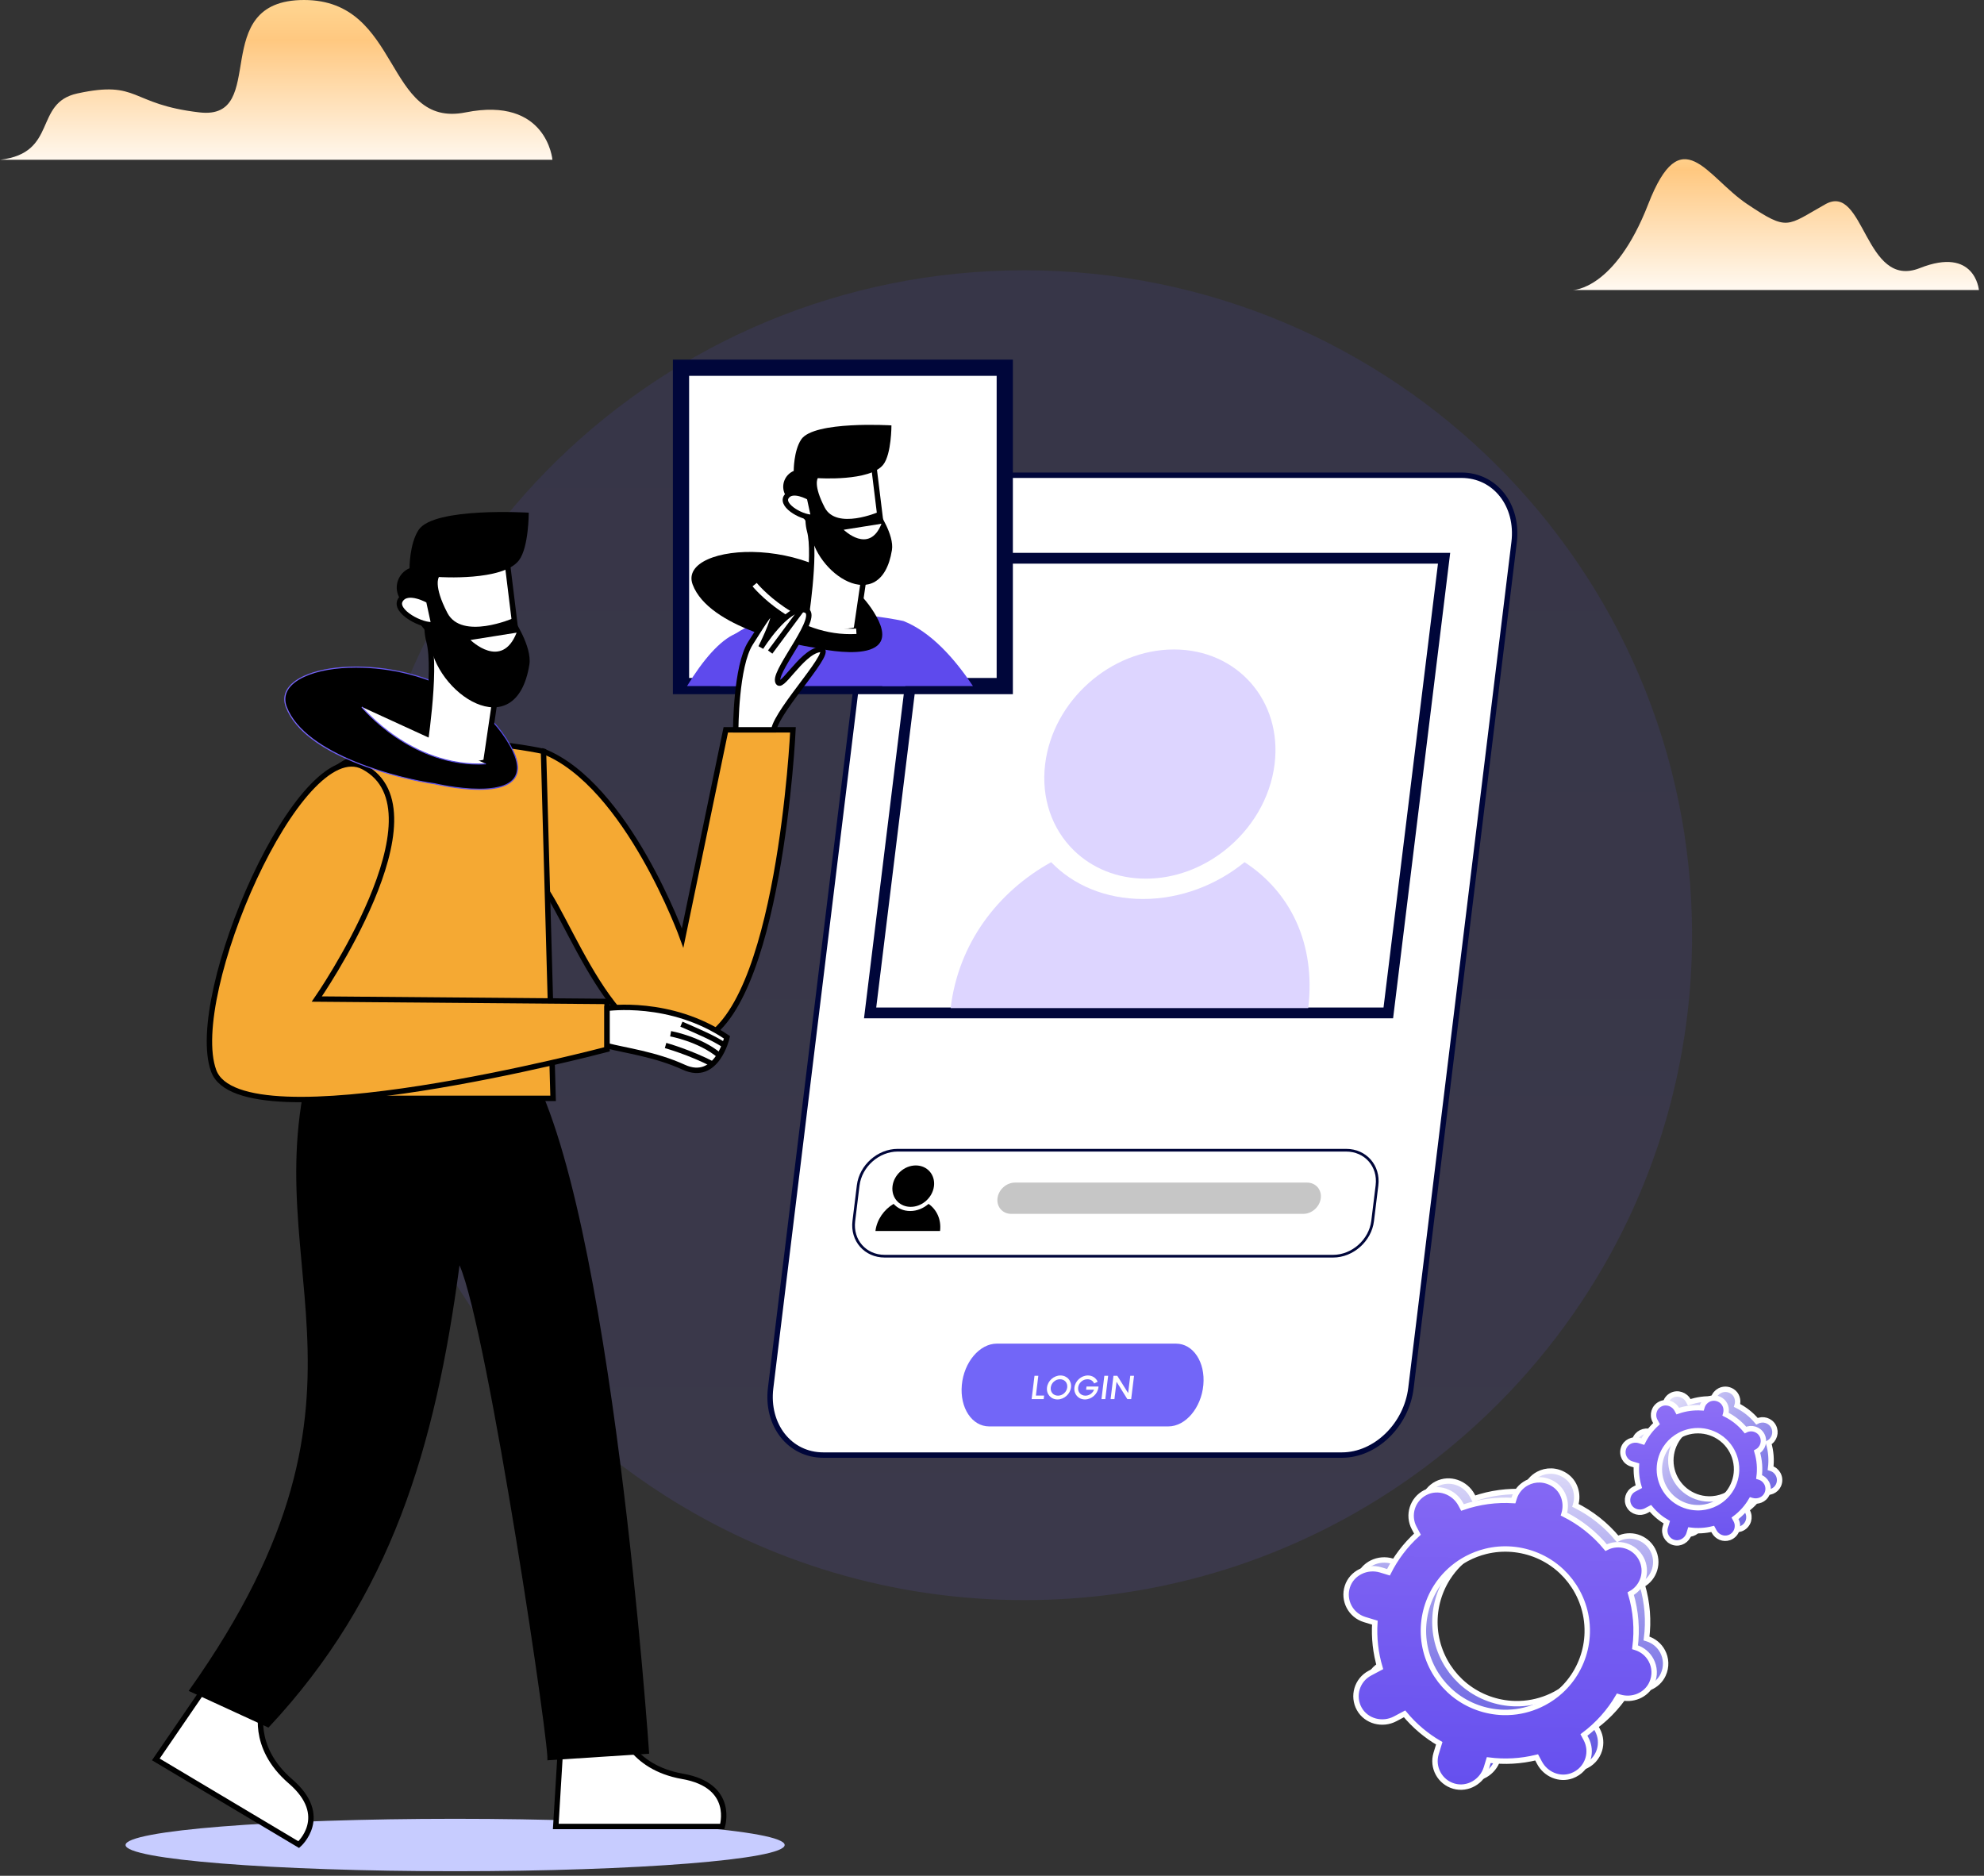 <svg width="367" height="347" viewBox="0 0 367 347" fill="none" xmlns="http://www.w3.org/2000/svg">
<rect x="0" y="0" width="367" height="347" fill="#333333" stroke="none"/>
<path d="M313 173C313 194.484 307.468 214.684 297.749 232.258C294.395 238.322 290.543 244.076 286.241 249.461C281.651 255.217 276.551 260.555 271.01 265.406C266.619 269.255 261.95 272.795 257.039 275.992C251.571 279.559 245.8 282.701 239.775 285.379C234.199 287.859 228.405 289.939 222.427 291.577C211.943 294.461 200.902 296 189.5 296C164.993 296 142.15 288.89 122.941 276.628C115.686 271.993 108.947 266.626 102.834 260.628C99.499 257.356 96.349 253.896 93.403 250.265C83.795 238.43 76.35 224.782 71.664 209.918C71.32 208.84 70.996 207.757 70.684 206.668C67.633 195.968 66 184.673 66 173C66 171.949 66.015 170.898 66.041 169.853C67.718 103.377 122.349 50 189.5 50C257.706 50 313 105.07 313 173Z" fill="url(#paint0_linear_123_2)" fill-opacity="0.12"/>
<path d="M277.08 325.398L277.515 323.976C280.432 324.351 283.435 324.199 286.373 323.474L286.906 324.472C288.051 326.616 290.604 327.712 292.89 326.873C294.41 326.314 295.448 325.121 295.871 323.74C296.232 322.559 296.142 321.24 295.513 320.065L295.121 319.329C297.737 317.371 299.866 314.95 301.452 312.243L301.721 312.325C304.05 313.033 306.631 312.008 307.653 309.803C308.334 308.336 308.223 306.759 307.542 305.483C306.961 304.393 305.963 303.525 304.684 303.137L304.574 303.103C304.996 299.835 304.752 296.458 303.775 293.184C306.091 291.916 306.961 289.021 305.715 286.688C305.087 285.511 304.041 284.701 302.857 284.34C301.691 283.986 300.393 284.068 299.228 284.668C297.05 282.033 294.378 279.946 291.424 278.471L291.441 278.416C292.062 276.382 291.345 274.116 289.558 272.956C287.911 271.885 286.033 271.912 284.557 272.695C283.465 273.276 282.595 274.271 282.205 275.547L282.08 275.957C278.944 275.76 275.741 276.171 272.653 277.244L272.342 276.662C271.087 274.31 268.163 273.267 265.786 274.483C263.378 275.715 262.455 278.671 263.722 281.046L264.324 282.174C262.082 284.202 260.279 286.603 258.964 289.227L257.539 288.793C254.984 288.016 252.177 289.341 251.359 291.877C250.53 294.448 251.972 297.188 254.551 297.973L256.444 298.549C256.268 301.322 256.572 304.147 257.393 306.898L255.516 307.896C253.135 309.161 252.248 312.128 253.558 314.491C254.85 316.823 257.86 317.585 260.217 316.332L261.94 315.417C263.77 317.632 265.951 319.46 268.354 320.861L267.777 322.749C266.99 325.323 268.464 328.046 271.065 328.794C273.632 329.532 276.301 327.947 277.08 325.398ZM295.731 300.413C295.728 300.526 295.72 300.639 295.715 300.752C295.711 300.847 295.709 300.942 295.702 301.037C295.694 301.147 295.683 301.258 295.673 301.368C295.664 301.461 295.658 301.555 295.648 301.648C295.636 301.759 295.62 301.87 295.605 301.98C295.593 302.072 295.583 302.164 295.57 302.256C295.552 302.367 295.532 302.478 295.513 302.589C295.498 302.679 295.484 302.77 295.467 302.859C295.445 302.974 295.419 303.088 295.395 303.202C295.377 303.287 295.361 303.372 295.34 303.457C295.311 303.581 295.278 303.703 295.246 303.826C295.227 303.901 295.21 303.976 295.189 304.05C295.148 304.196 295.104 304.341 295.059 304.487C295.043 304.536 295.031 304.587 295.014 304.635C294.952 304.829 294.886 305.022 294.816 305.214C294.799 305.261 294.78 305.308 294.762 305.355C294.708 305.499 294.654 305.643 294.596 305.785C294.572 305.842 294.545 305.899 294.521 305.956C294.466 306.086 294.41 306.217 294.352 306.345C294.318 306.419 294.281 306.491 294.246 306.564C294.193 306.675 294.141 306.787 294.085 306.897C294.045 306.974 294.003 307.05 293.962 307.126C293.906 307.229 293.853 307.335 293.795 307.438C293.749 307.519 293.701 307.598 293.654 307.678C293.598 307.775 293.542 307.872 293.483 307.967C293.433 308.049 293.379 308.129 293.327 308.21C293.268 308.302 293.21 308.394 293.149 308.485C293.095 308.565 293.038 308.643 292.983 308.722C292.92 308.811 292.858 308.902 292.793 308.991C292.735 309.071 292.673 309.148 292.613 309.227C292.545 309.314 292.48 309.404 292.41 309.49C291.919 310.102 291.378 310.679 290.787 311.214C290.656 311.334 290.516 311.447 290.38 311.562C290.278 311.648 290.18 311.738 290.076 311.821C289.934 311.935 289.784 312.041 289.638 312.151C289.534 312.229 289.434 312.309 289.328 312.383C289.161 312.501 288.986 312.611 288.813 312.723C288.721 312.782 288.632 312.846 288.538 312.904C288.267 313.07 287.99 313.229 287.705 313.38C287.473 313.503 287.239 313.62 287.004 313.73C286.937 313.761 286.868 313.788 286.8 313.819C286.632 313.895 286.463 313.971 286.294 314.04C286.201 314.078 286.107 314.11 286.014 314.146C285.868 314.202 285.722 314.26 285.575 314.312C285.471 314.348 285.367 314.379 285.262 314.413C285.124 314.457 284.988 314.505 284.851 314.545C284.746 314.575 284.639 314.601 284.533 314.63C284.396 314.667 284.259 314.706 284.12 314.74C284.01 314.766 283.899 314.787 283.787 314.811C283.653 314.84 283.52 314.871 283.386 314.897C283.273 314.918 283.16 314.934 283.047 314.952C282.915 314.974 282.782 314.998 282.649 315.017C282.535 315.032 282.421 315.042 282.306 315.056C282.172 315.071 282.036 315.09 281.901 315.101C281.337 315.15 280.771 315.167 280.209 315.152C280.096 315.15 279.982 315.142 279.869 315.137C279.774 315.133 279.679 315.13 279.584 315.123C279.473 315.116 279.362 315.105 279.252 315.094C279.158 315.086 279.065 315.08 278.971 315.07C278.86 315.058 278.749 315.042 278.638 315.027C278.546 315.015 278.454 315.005 278.362 314.991C278.245 314.974 278.128 314.952 278.012 314.932C277.928 314.917 277.842 314.905 277.757 314.888C277.637 314.865 277.518 314.838 277.397 314.813C277.317 314.796 277.237 314.78 277.157 314.762C277.033 314.733 276.91 314.7 276.787 314.668C276.712 314.648 276.637 314.631 276.563 314.611C276.416 314.571 276.271 314.526 276.125 314.481C276.075 314.466 276.025 314.453 275.976 314.437C275.782 314.375 275.588 314.309 275.396 314.239C275.338 314.218 275.28 314.193 275.221 314.171C275.089 314.121 274.955 314.072 274.824 314.018C274.752 313.989 274.683 313.956 274.611 313.926C274.494 313.876 274.376 313.827 274.26 313.775C274.191 313.743 274.125 313.709 274.057 313.676C273.94 313.621 273.823 313.566 273.708 313.507C273.64 313.473 273.574 313.436 273.506 313.4C273.392 313.34 273.278 313.281 273.165 313.218C273.092 313.177 273.02 313.133 272.949 313.091C272.844 313.031 272.739 312.971 272.635 312.908C272.559 312.861 272.484 312.811 272.409 312.763C272.311 312.701 272.212 312.64 272.115 312.575C272.04 312.525 271.968 312.471 271.894 312.419C271.799 312.353 271.703 312.288 271.61 312.22C271.534 312.165 271.46 312.106 271.384 312.049C271.292 311.979 271.199 311.91 271.108 311.838C270.789 311.584 270.48 311.315 270.179 311.032C270.008 310.871 269.848 310.696 269.684 310.526C269.567 310.405 269.444 310.29 269.331 310.165C269.166 309.983 269.013 309.787 268.857 309.596C268.756 309.472 268.649 309.357 268.552 309.23C268.388 309.016 268.237 308.789 268.084 308.565C268.005 308.449 267.919 308.34 267.842 308.222C267.618 307.874 267.407 307.514 267.208 307.143C267.109 306.957 267.013 306.77 266.923 306.582C266.895 306.524 266.87 306.465 266.844 306.407C266.782 306.276 266.721 306.146 266.664 306.014C266.634 305.945 266.607 305.876 266.578 305.807C266.528 305.685 266.477 305.564 266.429 305.443C266.399 305.363 266.371 305.282 266.342 305.202C266.301 305.089 266.259 304.978 266.22 304.866C266.19 304.779 266.165 304.691 266.138 304.604C266.103 304.498 266.068 304.392 266.036 304.285C266.01 304.195 265.987 304.104 265.962 304.013C265.934 303.909 265.903 303.805 265.877 303.701C265.854 303.61 265.835 303.518 265.813 303.426C265.79 303.322 265.764 303.217 265.742 303.114C265.722 303.018 265.706 302.923 265.688 302.828C265.668 302.723 265.647 302.619 265.629 302.515C265.562 302.109 265.511 301.703 265.477 301.296C265.468 301.179 265.462 301.061 265.455 300.944C265.45 300.852 265.442 300.76 265.438 300.668C265.434 300.555 265.433 300.442 265.431 300.328C265.43 300.235 265.426 300.143 265.426 300.05C265.426 299.935 265.431 299.82 265.433 299.705C265.435 299.615 265.435 299.525 265.439 299.435C265.444 299.32 265.453 299.205 265.46 299.091C265.466 299.001 265.47 298.911 265.477 298.822C265.486 298.707 265.5 298.592 265.512 298.477C265.521 298.389 265.528 298.299 265.539 298.212C265.553 298.098 265.571 297.983 265.587 297.869C265.6 297.781 265.611 297.692 265.626 297.604C265.645 297.485 265.669 297.367 265.691 297.249C265.707 297.167 265.72 297.084 265.738 297.002C265.764 296.872 265.796 296.744 265.825 296.614C265.842 296.545 265.855 296.475 265.873 296.406C265.923 296.209 265.976 296.012 266.033 295.816C266.053 295.745 266.078 295.674 266.099 295.604C266.138 295.48 266.174 295.356 266.215 295.233C266.241 295.157 266.27 295.082 266.296 295.006C266.337 294.89 266.377 294.773 266.422 294.657C266.454 294.572 266.49 294.488 266.524 294.403C266.566 294.298 266.607 294.194 266.65 294.09C266.686 294.005 266.725 293.924 266.763 293.84C266.809 293.737 266.854 293.634 266.903 293.531C266.941 293.451 266.983 293.372 267.022 293.292C267.073 293.189 267.123 293.085 267.177 292.983C267.222 292.898 267.27 292.815 267.316 292.732C267.369 292.636 267.42 292.54 267.475 292.446C267.523 292.363 267.574 292.282 267.624 292.201C267.682 292.105 267.739 292.007 267.8 291.912C268.102 291.439 268.432 290.981 268.787 290.54C268.873 290.433 268.964 290.33 269.054 290.226C269.127 290.14 269.199 290.052 269.274 289.967C269.365 289.865 269.461 289.766 269.556 289.667C269.633 289.586 269.706 289.503 269.784 289.424C269.883 289.325 269.986 289.23 270.086 289.133C270.166 289.057 270.243 288.979 270.324 288.904C270.426 288.811 270.533 288.722 270.638 288.631C270.723 288.557 270.807 288.481 270.895 288.408C271.005 288.317 271.119 288.231 271.232 288.144C271.319 288.076 271.404 288.005 271.493 287.939C271.619 287.844 271.75 287.755 271.881 287.665C271.961 287.608 272.038 287.551 272.12 287.496C272.275 287.392 272.436 287.294 272.596 287.194C272.656 287.157 272.713 287.117 272.774 287.082C272.996 286.948 273.224 286.82 273.456 286.696C273.74 286.546 274.028 286.404 274.317 286.273C274.413 286.23 274.511 286.193 274.608 286.152C274.802 286.068 274.996 285.983 275.192 285.909C275.303 285.867 275.415 285.833 275.527 285.793C275.71 285.729 275.893 285.661 276.077 285.604C276.202 285.565 276.327 285.535 276.452 285.499C276.628 285.45 276.803 285.396 276.979 285.353C277.754 285.162 278.536 285.036 279.318 284.971C279.43 284.962 279.541 284.957 279.654 284.95C279.752 284.944 279.85 284.937 279.948 284.932C280.059 284.928 280.169 284.927 280.28 284.925C280.376 284.924 280.471 284.92 280.567 284.92C280.678 284.92 280.789 284.924 280.9 284.926C280.995 284.928 281.089 284.928 281.184 284.932C281.301 284.937 281.417 284.946 281.533 284.954C281.622 284.96 281.71 284.963 281.798 284.97C281.918 284.98 282.039 284.994 282.158 285.006C282.242 285.015 282.326 285.022 282.41 285.032C282.533 285.047 282.656 285.067 282.78 285.085C282.859 285.097 282.938 285.106 283.018 285.119C283.146 285.14 283.274 285.165 283.402 285.189C283.475 285.203 283.548 285.215 283.622 285.23C283.752 285.256 283.881 285.288 284.01 285.318C284.08 285.334 284.15 285.348 284.219 285.365C284.417 285.415 284.615 285.468 284.811 285.525C284.854 285.537 284.897 285.552 284.939 285.565C285.092 285.61 285.245 285.656 285.396 285.707C285.472 285.732 285.547 285.761 285.623 285.787C285.74 285.828 285.857 285.868 285.973 285.913C286.058 285.945 286.143 285.981 286.228 286.015C286.333 286.056 286.438 286.097 286.542 286.141C286.625 286.176 286.708 286.215 286.792 286.253C286.895 286.299 286.999 286.344 287.102 286.392C287.184 286.432 287.264 286.473 287.345 286.514C287.448 286.565 287.55 286.614 287.651 286.667C287.737 286.712 287.821 286.762 287.906 286.809C288 286.86 288.096 286.911 288.189 286.964C288.275 287.014 288.359 287.067 288.445 287.119C288.538 287.175 288.632 287.23 288.724 287.288C289.525 287.796 290.281 288.382 290.982 289.042C291.149 289.2 291.306 289.371 291.467 289.537C291.587 289.662 291.714 289.78 291.831 289.908C291.993 290.089 292.144 290.282 292.3 290.472C292.402 290.597 292.51 290.715 292.608 290.844C292.776 291.063 292.932 291.296 293.089 291.528C293.164 291.637 293.245 291.74 293.317 291.852C293.541 292.2 293.753 292.56 293.952 292.932C294.051 293.117 294.146 293.304 294.236 293.492C294.266 293.554 294.293 293.617 294.322 293.679C294.381 293.806 294.44 293.931 294.496 294.059C294.528 294.133 294.556 294.208 294.587 294.282C294.636 294.399 294.685 294.514 294.73 294.632C294.763 294.717 294.792 294.802 294.822 294.887C294.862 294.994 294.903 295.101 294.938 295.209C294.969 295.298 294.996 295.388 295.024 295.478C295.057 295.582 295.092 295.686 295.123 295.791C295.148 295.878 295.17 295.964 295.194 296.052C295.224 296.16 295.255 296.267 295.282 296.375C295.305 296.465 295.324 296.556 295.344 296.647C295.369 296.752 295.395 296.857 295.417 296.962C295.436 297.054 295.452 297.146 295.469 297.238C295.489 297.346 295.512 297.453 295.529 297.561C295.691 298.514 295.755 299.467 295.731 300.413Z" fill="url(#paint1_linear_123_2)" stroke="white" stroke-miterlimit="10"/>
<path d="M314.563 282.113L314.768 281.443C316.143 281.62 317.558 281.547 318.944 281.206L319.194 281.677C319.734 282.688 320.938 283.204 322.015 282.809C322.731 282.545 323.221 281.983 323.42 281.332C323.59 280.775 323.547 280.154 323.251 279.599L323.066 279.253C324.3 278.329 325.303 277.188 326.051 275.912L326.179 275.95C327.276 276.285 328.493 275.801 328.975 274.762C329.296 274.07 329.244 273.326 328.923 272.724C328.648 272.21 328.179 271.801 327.576 271.618L327.524 271.602C327.722 270.061 327.607 268.469 327.147 266.926C328.238 266.327 328.648 264.962 328.061 263.863C327.765 263.308 327.272 262.926 326.713 262.756C326.163 262.589 325.552 262.628 325.003 262.911C323.976 261.669 322.717 260.685 321.324 259.99L321.332 259.964C321.625 259.005 321.286 257.937 320.445 257.39C319.668 256.886 318.782 256.898 318.087 257.268C317.572 257.542 317.162 258.011 316.979 258.612L316.92 258.805C315.442 258.713 313.931 258.907 312.475 259.412L312.329 259.137C311.737 258.028 310.358 257.537 309.238 258.109C308.103 258.69 307.667 260.084 308.265 261.203L308.549 261.735C307.491 262.691 306.642 263.823 306.022 265.06L305.35 264.856C304.145 264.489 302.822 265.115 302.436 266.31C302.045 267.522 302.725 268.814 303.941 269.184L304.834 269.455C304.751 270.762 304.894 272.094 305.28 273.392L304.396 273.862C303.274 274.459 302.856 275.857 303.473 276.971C304.082 278.071 305.501 278.43 306.613 277.839L307.425 277.408C308.288 278.452 309.315 279.314 310.449 279.974L310.177 280.864C309.806 282.078 310.501 283.362 311.727 283.714C312.938 284.062 314.196 283.316 314.563 282.113ZM323.355 270.335C323.353 270.451 323.341 270.565 323.332 270.68C323.326 270.759 323.325 270.838 323.316 270.917C323.303 271.033 323.283 271.148 323.265 271.263C323.253 271.338 323.245 271.414 323.231 271.489C323.206 271.619 323.173 271.748 323.141 271.876C323.126 271.934 323.116 271.993 323.1 272.051C323.048 272.236 322.99 272.419 322.924 272.599C322.917 272.619 322.908 272.638 322.9 272.657C322.84 272.818 322.776 272.977 322.705 273.133C322.676 273.195 322.642 273.255 322.611 273.317C322.556 273.428 322.503 273.54 322.442 273.649C322.4 273.723 322.353 273.794 322.307 273.867C322.251 273.959 322.198 274.053 322.138 274.143C322.087 274.218 322.03 274.289 321.976 274.362C321.914 274.448 321.855 274.534 321.789 274.617C321.558 274.905 321.303 275.178 321.024 275.429C320.963 275.485 320.898 275.538 320.835 275.59C320.786 275.632 320.739 275.675 320.689 275.715C320.623 275.768 320.554 275.817 320.486 275.868C320.436 275.905 320.387 275.944 320.336 275.981C320.262 276.033 320.184 276.082 320.108 276.131C320.059 276.163 320.013 276.196 319.964 276.226C319.837 276.304 319.705 276.379 319.571 276.451C319.353 276.567 319.13 276.67 318.906 276.762C318.834 276.791 318.761 276.811 318.689 276.838C318.535 276.895 318.382 276.953 318.225 276.999C318.133 277.027 318.04 277.043 317.947 277.067C317.81 277.101 317.674 277.14 317.535 277.165C317.434 277.185 317.332 277.193 317.229 277.208C317.098 277.227 316.967 277.25 316.835 277.261C316.569 277.284 316.302 277.292 316.038 277.285C315.922 277.282 315.808 277.271 315.692 277.262C315.613 277.256 315.533 277.255 315.454 277.246C315.338 277.233 315.222 277.213 315.106 277.194C315.031 277.182 314.955 277.175 314.881 277.161C314.75 277.136 314.62 277.103 314.491 277.071C314.434 277.056 314.376 277.046 314.318 277.031C314.132 276.98 313.949 276.921 313.768 276.856C313.745 276.847 313.722 276.836 313.699 276.828C313.542 276.769 313.386 276.707 313.234 276.637C313.165 276.606 313.1 276.569 313.034 276.536C312.928 276.483 312.821 276.433 312.718 276.375C312.649 276.337 312.584 276.292 312.517 276.251C312.418 276.192 312.318 276.135 312.223 276.071C312.155 276.025 312.09 275.973 312.023 275.926C311.931 275.859 311.837 275.795 311.748 275.724C311.598 275.604 311.451 275.477 311.31 275.344C311.232 275.27 311.158 275.19 311.083 275.112C311.025 275.053 310.966 274.997 310.91 274.936C310.836 274.854 310.768 274.766 310.697 274.68C310.646 274.618 310.593 274.559 310.544 274.495C310.463 274.389 310.387 274.276 310.311 274.165C310.277 274.117 310.242 274.071 310.209 274.02C310.103 273.856 310.004 273.687 309.91 273.512C309.816 273.336 309.731 273.159 309.653 272.98C309.626 272.918 309.605 272.855 309.581 272.792C309.534 272.674 309.484 272.557 309.444 272.438C309.42 272.366 309.402 272.294 309.381 272.222C309.347 272.111 309.311 272 309.283 271.888C309.263 271.811 309.251 271.732 309.234 271.654C309.211 271.546 309.185 271.438 309.167 271.329C309.135 271.138 309.112 270.946 309.095 270.755C309.086 270.642 309.085 270.531 309.082 270.419C309.079 270.335 309.071 270.252 309.071 270.167C309.071 270.053 309.08 269.94 309.085 269.826C309.089 269.747 309.089 269.667 309.095 269.588C309.106 269.463 309.124 269.34 309.141 269.216C309.15 269.149 309.154 269.082 309.165 269.014C309.194 268.836 309.232 268.659 309.274 268.483C309.277 268.472 309.279 268.461 309.281 268.449C309.327 268.263 309.381 268.078 309.442 267.896C309.458 267.849 309.478 267.805 309.494 267.758C309.543 267.623 309.591 267.488 309.647 267.356C309.675 267.291 309.709 267.228 309.738 267.164C309.79 267.053 309.839 266.943 309.895 266.834C309.933 266.764 309.976 266.697 310.016 266.627C310.073 266.527 310.126 266.426 310.189 266.329C310.331 266.106 310.486 265.89 310.654 265.682C310.738 265.578 310.833 265.48 310.924 265.38C310.991 265.306 311.054 265.228 311.124 265.156C311.222 265.059 311.328 264.968 311.431 264.876C311.504 264.81 311.572 264.741 311.647 264.678C311.767 264.58 311.896 264.489 312.023 264.398C312.092 264.349 312.155 264.295 312.225 264.249C312.426 264.114 312.636 263.988 312.855 263.872C312.989 263.8 313.124 263.734 313.26 263.673C313.315 263.647 313.372 263.627 313.427 263.603C313.509 263.568 313.59 263.532 313.672 263.501C313.729 263.478 313.787 263.461 313.845 263.441C313.926 263.412 314.008 263.382 314.09 263.357C314.153 263.337 314.217 263.322 314.28 263.304C314.358 263.282 314.436 263.258 314.515 263.239C314.88 263.148 315.248 263.09 315.617 263.059C315.732 263.05 315.847 263.049 315.962 263.045C316.043 263.042 316.125 263.034 316.206 263.034C316.324 263.034 316.44 263.043 316.557 263.049C316.634 263.052 316.711 263.052 316.787 263.058C316.903 263.068 317.02 263.085 317.136 263.101C317.211 263.111 317.287 263.116 317.361 263.128C317.51 263.153 317.657 263.185 317.803 263.218C317.844 263.227 317.886 263.233 317.927 263.244C318.114 263.29 318.299 263.343 318.481 263.404C318.544 263.426 318.605 263.452 318.667 263.475C318.786 263.518 318.905 263.56 319.021 263.61C319.092 263.639 319.16 263.676 319.23 263.708C319.335 263.757 319.442 263.804 319.544 263.857C319.616 263.895 319.685 263.939 319.755 263.979C319.854 264.035 319.953 264.089 320.05 264.15C320.428 264.389 320.783 264.666 321.114 264.977C321.189 265.048 321.259 265.125 321.332 265.199C321.392 265.261 321.455 265.321 321.514 265.385C321.589 265.468 321.658 265.557 321.73 265.644C321.78 265.705 321.833 265.763 321.881 265.826C321.964 265.935 322.041 266.05 322.119 266.164C322.15 266.21 322.184 266.253 322.215 266.301C322.321 266.465 322.421 266.635 322.515 266.81C322.608 266.985 322.694 267.162 322.771 267.342C322.799 267.405 322.821 267.471 322.846 267.536C322.892 267.651 322.941 267.767 322.98 267.884C323.005 267.957 323.023 268.031 323.045 268.105C323.078 268.215 323.114 268.324 323.141 268.433C323.161 268.511 323.174 268.589 323.19 268.667C323.213 268.775 323.24 268.883 323.257 268.992C323.337 269.44 323.367 269.889 323.355 270.335Z" fill="url(#paint2_linear_123_2)" stroke="white" stroke-miterlimit="10"/>
<path d="M274.955 327.019L275.39 325.597C278.307 325.972 281.309 325.82 284.248 325.095L284.782 326.093C285.926 328.237 288.48 329.333 290.765 328.494C292.286 327.935 293.324 326.742 293.747 325.361C294.108 324.179 294.017 322.861 293.389 321.685L292.996 320.95C295.613 318.992 297.742 316.571 299.327 313.864L299.597 313.946C301.925 314.654 304.507 313.629 305.529 311.424C306.209 309.957 306.098 308.38 305.418 307.104C304.836 306.014 303.838 305.146 302.56 304.758L302.45 304.724C302.872 301.456 302.627 298.079 301.651 294.805C303.966 293.537 304.836 290.642 303.59 288.309C302.962 287.132 301.917 286.322 300.732 285.961C299.566 285.607 298.269 285.689 297.104 286.289C294.926 283.654 292.254 281.567 289.299 280.092L289.316 280.037C289.938 278.003 289.221 275.737 287.434 274.577C285.786 273.506 283.908 273.533 282.433 274.316C281.34 274.897 280.47 275.892 280.08 277.168L279.955 277.578C276.819 277.381 273.616 277.792 270.528 278.865L270.218 278.283C268.962 275.932 266.039 274.888 263.662 276.104C261.253 277.336 260.33 280.292 261.598 282.667L262.2 283.795C259.958 285.823 258.155 288.224 256.839 290.848L255.414 290.414C252.86 289.637 250.052 290.962 249.234 293.498C248.405 296.069 249.848 298.809 252.427 299.594L254.319 300.17C254.144 302.943 254.447 305.768 255.268 308.519L253.392 309.517C251.012 310.782 250.124 313.749 251.434 316.112C252.726 318.444 255.736 319.206 258.093 317.953L259.816 317.038C261.646 319.253 263.827 321.081 266.231 322.482L265.653 324.37C264.867 326.944 266.341 329.667 268.942 330.415C271.507 331.153 274.176 329.568 274.955 327.019ZM293.606 302.035C293.604 302.148 293.596 302.261 293.591 302.374C293.587 302.469 293.584 302.564 293.577 302.658C293.57 302.769 293.559 302.88 293.548 302.989C293.54 303.083 293.534 303.177 293.524 303.27C293.512 303.381 293.495 303.491 293.481 303.602C293.469 303.694 293.459 303.786 293.445 303.878C293.428 303.989 293.408 304.1 293.389 304.211C293.373 304.302 293.36 304.392 293.343 304.482C293.321 304.597 293.295 304.711 293.27 304.825C293.252 304.91 293.236 304.995 293.216 305.08C293.187 305.203 293.153 305.326 293.122 305.449C293.102 305.523 293.085 305.598 293.065 305.672C293.024 305.819 292.979 305.964 292.934 306.11C292.919 306.159 292.906 306.208 292.89 306.258C292.828 306.452 292.762 306.645 292.692 306.836C292.675 306.884 292.655 306.931 292.637 306.978C292.584 307.121 292.529 307.265 292.471 307.407C292.447 307.465 292.421 307.521 292.397 307.578C292.341 307.709 292.286 307.84 292.227 307.968C292.193 308.042 292.156 308.114 292.121 308.187C292.069 308.298 292.017 308.41 291.96 308.519C291.921 308.597 291.878 308.673 291.837 308.748C291.782 308.852 291.728 308.958 291.67 309.061C291.625 309.141 291.576 309.221 291.53 309.301C291.473 309.398 291.418 309.495 291.359 309.59C291.309 309.672 291.255 309.752 291.203 309.832C291.144 309.924 291.086 310.017 291.025 310.108C290.971 310.188 290.914 310.265 290.858 310.345C290.795 310.434 290.734 310.525 290.669 310.614C290.61 310.694 290.549 310.771 290.488 310.849C290.421 310.937 290.355 311.026 290.285 311.113C289.795 311.725 289.253 312.302 288.663 312.837C288.532 312.957 288.392 313.069 288.255 313.185C288.154 313.271 288.056 313.36 287.952 313.444C287.809 313.558 287.66 313.664 287.512 313.774C287.408 313.851 287.309 313.931 287.203 314.006C287.036 314.124 286.861 314.234 286.688 314.346C286.596 314.405 286.507 314.469 286.412 314.527C286.142 314.693 285.865 314.852 285.58 315.002C285.348 315.126 285.114 315.242 284.879 315.352C284.811 315.384 284.743 315.411 284.675 315.442C284.507 315.517 284.338 315.594 284.168 315.663C284.075 315.7 283.982 315.733 283.889 315.768C283.743 315.824 283.597 315.882 283.45 315.934C283.346 315.971 283.241 316.001 283.136 316.035C282.999 316.08 282.863 316.127 282.725 316.167C282.62 316.198 282.514 316.224 282.408 316.252C282.271 316.29 282.133 316.329 281.995 316.362C281.884 316.389 281.773 316.41 281.662 316.434C281.528 316.463 281.395 316.494 281.261 316.52C281.148 316.541 281.035 316.556 280.921 316.575C280.789 316.597 280.657 316.621 280.524 316.64C280.41 316.655 280.295 316.665 280.181 316.679C280.046 316.694 279.911 316.713 279.776 316.724C279.211 316.772 278.646 316.789 278.084 316.775C277.97 316.772 277.857 316.765 277.744 316.76C277.649 316.755 277.553 316.753 277.46 316.746C277.349 316.738 277.238 316.727 277.128 316.717C277.034 316.709 276.94 316.703 276.846 316.692C276.735 316.68 276.625 316.664 276.514 316.65C276.422 316.638 276.329 316.628 276.237 316.614C276.121 316.597 276.004 316.575 275.888 316.555C275.803 316.54 275.718 316.527 275.633 316.511C275.512 316.488 275.393 316.461 275.273 316.435C275.193 316.418 275.112 316.403 275.032 316.384C274.909 316.355 274.786 316.323 274.663 316.291C274.588 316.271 274.513 316.254 274.439 316.234C274.292 316.193 274.146 316.149 274 316.104C273.951 316.088 273.9 316.075 273.852 316.059C273.657 315.997 273.464 315.932 273.272 315.862C273.213 315.841 273.155 315.816 273.096 315.794C272.964 315.744 272.831 315.694 272.7 315.641C272.628 315.612 272.558 315.579 272.486 315.549C272.37 315.499 272.252 315.45 272.136 315.397C272.067 315.366 272 315.332 271.932 315.299C271.815 315.243 271.698 315.189 271.583 315.13C271.516 315.096 271.449 315.059 271.382 315.023C271.268 314.962 271.153 314.904 271.041 314.841C270.967 314.8 270.896 314.756 270.823 314.714C270.718 314.654 270.613 314.594 270.509 314.53C270.434 314.483 270.358 314.433 270.283 314.386C270.185 314.323 270.086 314.262 269.99 314.198C269.915 314.147 269.842 314.094 269.768 314.042C269.674 313.975 269.578 313.911 269.484 313.843C269.408 313.787 269.334 313.729 269.259 313.672C269.167 313.602 269.074 313.533 268.983 313.461C268.664 313.206 268.354 312.937 268.054 312.655C267.883 312.494 267.722 312.319 267.558 312.149C267.442 312.028 267.319 311.913 267.205 311.788C267.041 311.606 266.888 311.41 266.731 311.219C266.631 311.095 266.524 310.979 266.427 310.853C266.263 310.639 266.112 310.412 265.958 310.187C265.879 310.072 265.794 309.963 265.717 309.844C265.493 309.496 265.281 309.136 265.083 308.765C264.984 308.58 264.888 308.393 264.798 308.205C264.77 308.147 264.745 308.088 264.718 308.03C264.657 307.899 264.596 307.769 264.538 307.637C264.509 307.568 264.482 307.498 264.453 307.429C264.403 307.308 264.352 307.187 264.304 307.065C264.273 306.985 264.246 306.904 264.217 306.824C264.176 306.712 264.133 306.601 264.095 306.488C264.065 306.402 264.039 306.314 264.012 306.227C263.978 306.121 263.942 306.014 263.911 305.908C263.884 305.818 263.861 305.727 263.837 305.636C263.808 305.532 263.778 305.428 263.751 305.323C263.728 305.232 263.709 305.14 263.688 305.049C263.664 304.945 263.639 304.84 263.616 304.736C263.597 304.641 263.581 304.546 263.563 304.45C263.543 304.346 263.522 304.242 263.504 304.137C263.436 303.731 263.385 303.326 263.352 302.92C263.343 302.802 263.337 302.685 263.33 302.567C263.325 302.475 263.317 302.384 263.313 302.292C263.309 302.179 263.308 302.065 263.306 301.951C263.304 301.859 263.301 301.767 263.301 301.674C263.301 301.558 263.305 301.443 263.308 301.328C263.309 301.238 263.309 301.149 263.314 301.059C263.318 300.944 263.327 300.829 263.335 300.714C263.341 300.625 263.344 300.535 263.351 300.445C263.361 300.33 263.374 300.215 263.386 300.101C263.396 300.012 263.402 299.924 263.413 299.835C263.427 299.721 263.446 299.607 263.462 299.493C263.475 299.405 263.486 299.316 263.5 299.228C263.52 299.108 263.544 298.991 263.566 298.873C263.582 298.79 263.595 298.708 263.612 298.626C263.639 298.496 263.67 298.367 263.7 298.238C263.716 298.168 263.73 298.098 263.748 298.029C263.797 297.832 263.85 297.636 263.907 297.44C263.928 297.368 263.952 297.298 263.974 297.227C264.012 297.104 264.049 296.979 264.09 296.857C264.115 296.78 264.144 296.705 264.171 296.63C264.212 296.513 264.252 296.397 264.296 296.281C264.329 296.196 264.364 296.112 264.399 296.026C264.44 295.922 264.481 295.817 264.525 295.713C264.561 295.629 264.6 295.547 264.637 295.464C264.683 295.361 264.729 295.257 264.777 295.154C264.816 295.074 264.857 294.995 264.897 294.915C264.948 294.812 264.998 294.708 265.052 294.606C265.096 294.522 265.145 294.439 265.191 294.355C265.244 294.26 265.295 294.164 265.35 294.069C265.397 293.987 265.448 293.906 265.499 293.824C265.557 293.728 265.614 293.63 265.674 293.536C265.976 293.063 266.306 292.604 266.661 292.163C266.747 292.057 266.839 291.954 266.928 291.849C267.002 291.763 267.073 291.676 267.148 291.591C267.24 291.489 267.336 291.39 267.431 291.29C267.507 291.209 267.581 291.127 267.659 291.048C267.757 290.948 267.86 290.854 267.961 290.757C268.04 290.681 268.118 290.603 268.199 290.528C268.3 290.434 268.408 290.346 268.513 290.255C268.598 290.181 268.682 290.104 268.77 290.032C268.88 289.941 268.994 289.855 269.106 289.767C269.193 289.699 269.279 289.629 269.367 289.562C269.494 289.468 269.625 289.378 269.755 289.288C269.836 289.232 269.912 289.174 269.994 289.12C270.15 289.016 270.311 288.917 270.471 288.818C270.531 288.781 270.588 288.741 270.648 288.705C270.871 288.572 271.099 288.443 271.331 288.32C271.615 288.168 271.902 288.028 272.191 287.896C272.288 287.853 272.386 287.816 272.483 287.774C272.677 287.691 272.87 287.606 273.066 287.532C273.177 287.489 273.29 287.455 273.402 287.416C273.585 287.351 273.767 287.283 273.952 287.226C274.076 287.187 274.202 287.157 274.327 287.122C274.503 287.072 274.677 287.019 274.854 286.975C275.628 286.785 276.411 286.659 277.193 286.594C277.304 286.585 277.416 286.58 277.529 286.573C277.627 286.567 277.725 286.559 277.823 286.555C277.934 286.551 278.044 286.55 278.155 286.548C278.25 286.547 278.346 286.542 278.441 286.542C278.553 286.542 278.664 286.547 278.775 286.549C278.869 286.551 278.964 286.551 279.059 286.555C279.176 286.56 279.292 286.569 279.408 286.576C279.496 286.582 279.585 286.586 279.673 286.592C279.793 286.603 279.913 286.616 280.033 286.629C280.116 286.638 280.201 286.644 280.284 286.655C280.408 286.67 280.531 286.689 280.654 286.707C280.734 286.719 280.813 286.729 280.892 286.741C281.021 286.763 281.148 286.787 281.276 286.812C281.35 286.826 281.423 286.838 281.496 286.853C281.627 286.879 281.756 286.911 281.885 286.941C281.955 286.957 282.025 286.97 282.094 286.988C282.292 287.037 282.49 287.09 282.686 287.147C282.729 287.16 282.771 287.175 282.814 287.187C282.967 287.233 283.119 287.279 283.27 287.329C283.347 287.355 283.422 287.384 283.498 287.41C283.615 287.451 283.732 287.491 283.848 287.535C283.933 287.568 284.017 287.603 284.103 287.637C284.208 287.679 284.312 287.72 284.417 287.763C284.5 287.799 284.583 287.838 284.666 287.876C284.77 287.922 284.874 287.967 284.977 288.015C285.059 288.054 285.139 288.096 285.22 288.137C285.322 288.188 285.425 288.236 285.525 288.289C285.611 288.334 285.696 288.384 285.781 288.43C285.875 288.482 285.97 288.533 286.063 288.586C286.15 288.636 286.234 288.689 286.32 288.741C286.413 288.797 286.507 288.852 286.599 288.91C287.4 289.418 288.156 290.004 288.857 290.664C289.024 290.821 289.181 290.993 289.342 291.159C289.462 291.284 289.588 291.402 289.705 291.53C289.868 291.711 290.019 291.904 290.174 292.094C290.277 292.219 290.385 292.337 290.483 292.465C290.651 292.685 290.807 292.918 290.964 293.15C291.039 293.259 291.12 293.361 291.192 293.474C291.416 293.822 291.628 294.182 291.826 294.554C291.925 294.739 292.021 294.926 292.111 295.114C292.141 295.176 292.167 295.239 292.196 295.301C292.255 295.427 292.315 295.553 292.37 295.681C292.403 295.755 292.431 295.829 292.462 295.904C292.51 296.021 292.56 296.136 292.605 296.254C292.637 296.339 292.666 296.424 292.697 296.509C292.736 296.616 292.777 296.723 292.813 296.831C292.844 296.92 292.87 297.01 292.898 297.099C292.932 297.204 292.967 297.308 292.997 297.413C293.023 297.499 293.045 297.586 293.069 297.674C293.099 297.782 293.13 297.889 293.157 297.997C293.18 298.087 293.199 298.178 293.219 298.269C293.244 298.374 293.269 298.479 293.292 298.584C293.31 298.676 293.327 298.768 293.344 298.86C293.364 298.968 293.386 299.075 293.404 299.183C293.565 300.135 293.63 301.088 293.606 302.035Z" fill="url(#paint3_linear_123_2)" stroke="white" stroke-miterlimit="10"/>
<path d="M312.438 283.735L312.642 283.065C314.017 283.242 315.433 283.169 316.818 282.828L317.069 283.299C317.609 284.31 318.812 284.826 319.889 284.43C320.606 284.167 321.095 283.605 321.295 282.954C321.465 282.397 321.422 281.776 321.126 281.221L320.941 280.874C322.174 279.951 323.178 278.81 323.926 277.534L324.053 277.572C325.151 277.906 326.368 277.423 326.85 276.383C327.17 275.692 327.118 274.948 326.798 274.346C326.523 273.832 326.053 273.423 325.45 273.24L325.398 273.224C325.597 271.683 325.482 270.091 325.021 268.547C326.113 267.949 326.523 266.584 325.935 265.485C325.639 264.93 325.146 264.548 324.588 264.378C324.038 264.211 323.426 264.249 322.878 264.533C321.851 263.29 320.591 262.307 319.199 261.612L319.206 261.586C319.5 260.627 319.161 259.559 318.319 259.012C317.542 258.508 316.657 258.52 315.962 258.89C315.447 259.164 315.036 259.632 314.853 260.234L314.794 260.427C313.316 260.334 311.806 260.528 310.35 261.034L310.203 260.759C309.611 259.65 308.233 259.158 307.112 259.731C305.977 260.312 305.541 261.706 306.139 262.825L306.423 263.357C305.366 264.313 304.516 265.445 303.896 266.682L303.224 266.478C302.02 266.111 300.696 266.737 300.311 267.932C299.92 269.144 300.6 270.435 301.816 270.806L302.708 271.077C302.625 272.384 302.769 273.716 303.155 275.013L302.271 275.484C301.148 276.08 300.73 277.479 301.348 278.593C301.957 279.692 303.376 280.052 304.487 279.461L305.299 279.03C306.162 280.074 307.19 280.936 308.323 281.596L308.051 282.486C307.68 283.699 308.375 284.983 309.602 285.336C310.813 285.684 312.071 284.937 312.438 283.735ZM321.231 271.956C321.228 272.072 321.216 272.186 321.208 272.301C321.202 272.38 321.2 272.459 321.192 272.538C321.179 272.654 321.158 272.769 321.141 272.884C321.129 272.959 321.121 273.035 321.106 273.11C321.082 273.24 321.048 273.369 321.016 273.497C321.001 273.555 320.991 273.614 320.975 273.671C320.924 273.857 320.865 274.04 320.799 274.22C320.793 274.24 320.783 274.259 320.775 274.278C320.715 274.439 320.652 274.598 320.58 274.754C320.551 274.816 320.517 274.876 320.486 274.938C320.432 275.049 320.378 275.161 320.317 275.269C320.276 275.344 320.228 275.415 320.183 275.488C320.126 275.58 320.074 275.674 320.013 275.764C319.963 275.839 319.906 275.91 319.852 275.983C319.79 276.068 319.731 276.155 319.664 276.238C319.433 276.526 319.178 276.799 318.899 277.05C318.839 277.106 318.774 277.159 318.711 277.211C318.661 277.253 318.614 277.296 318.564 277.336C318.498 277.389 318.429 277.438 318.362 277.489C318.312 277.526 318.263 277.565 318.212 277.602C318.138 277.654 318.06 277.703 317.983 277.752C317.935 277.784 317.888 277.817 317.839 277.847C317.712 277.925 317.581 278 317.447 278.072C317.228 278.188 317.006 278.291 316.781 278.383C316.71 278.412 316.636 278.432 316.564 278.459C316.41 278.516 316.257 278.574 316.101 278.62C316.009 278.648 315.916 278.664 315.823 278.688C315.686 278.722 315.549 278.761 315.411 278.786C315.309 278.806 315.207 278.814 315.105 278.829C314.973 278.848 314.842 278.871 314.711 278.882C314.445 278.905 314.178 278.913 313.913 278.906C313.797 278.904 313.683 278.892 313.568 278.883C313.488 278.877 313.408 278.876 313.33 278.867C313.213 278.854 313.098 278.834 312.982 278.815C312.907 278.803 312.831 278.796 312.757 278.782C312.625 278.757 312.496 278.724 312.366 278.692C312.309 278.677 312.251 278.667 312.194 278.652C312.008 278.601 311.825 278.542 311.644 278.477C311.621 278.468 311.598 278.457 311.575 278.448C311.418 278.39 311.262 278.328 311.109 278.258C311.041 278.227 310.976 278.19 310.909 278.157C310.804 278.104 310.696 278.054 310.593 277.996C310.525 277.958 310.459 277.913 310.393 277.872C310.294 277.813 310.194 277.756 310.098 277.692C310.03 277.646 309.965 277.594 309.899 277.547C309.807 277.48 309.713 277.415 309.623 277.345C309.473 277.225 309.326 277.098 309.186 276.965C309.107 276.891 309.033 276.81 308.958 276.733C308.901 276.674 308.841 276.618 308.786 276.557C308.712 276.475 308.643 276.387 308.573 276.301C308.521 276.239 308.468 276.18 308.419 276.116C308.338 276.01 308.262 275.897 308.186 275.786C308.153 275.737 308.117 275.692 308.085 275.641C307.979 275.477 307.879 275.308 307.785 275.133C307.691 274.957 307.606 274.78 307.529 274.601C307.501 274.539 307.481 274.476 307.456 274.413C307.409 274.295 307.36 274.178 307.32 274.059C307.296 273.987 307.278 273.915 307.256 273.843C307.222 273.732 307.187 273.621 307.158 273.509C307.139 273.432 307.126 273.353 307.11 273.275C307.087 273.167 307.06 273.059 307.042 272.95C307.011 272.758 306.987 272.567 306.971 272.376C306.961 272.263 306.961 272.152 306.957 272.04C306.955 271.956 306.947 271.873 306.947 271.788C306.947 271.674 306.955 271.561 306.961 271.447C306.964 271.368 306.964 271.288 306.971 271.209C306.981 271.084 307 270.961 307.016 270.837C307.025 270.77 307.03 270.703 307.041 270.635C307.07 270.457 307.107 270.28 307.15 270.104C307.152 270.093 307.154 270.082 307.157 270.07C307.203 269.884 307.257 269.699 307.318 269.517C307.333 269.47 307.354 269.425 307.37 269.379C307.419 269.244 307.466 269.109 307.523 268.977C307.551 268.912 307.584 268.849 307.614 268.785C307.665 268.674 307.714 268.564 307.771 268.455C307.808 268.385 307.851 268.318 307.891 268.248C307.948 268.148 308.002 268.047 308.064 267.95C308.207 267.727 308.362 267.511 308.529 267.303C308.613 267.199 308.708 267.101 308.799 267.001C308.867 266.927 308.929 266.849 309 266.777C309.097 266.68 309.204 266.589 309.307 266.497C309.379 266.431 309.448 266.362 309.523 266.299C309.642 266.201 309.772 266.11 309.899 266.019C309.967 265.97 310.03 265.916 310.1 265.87C310.301 265.735 310.511 265.609 310.73 265.493C310.864 265.421 311 265.355 311.135 265.293C311.191 265.268 311.247 265.248 311.303 265.224C311.384 265.189 311.465 265.153 311.547 265.122C311.604 265.099 311.662 265.082 311.72 265.062C311.801 265.033 311.883 265.003 311.965 264.978C312.028 264.958 312.092 264.943 312.155 264.925C312.234 264.903 312.312 264.879 312.39 264.86C312.755 264.769 313.123 264.711 313.493 264.68C313.608 264.671 313.722 264.67 313.837 264.666C313.918 264.663 314 264.655 314.081 264.655C314.199 264.655 314.316 264.664 314.433 264.67C314.509 264.673 314.586 264.673 314.662 264.679C314.78 264.688 314.896 264.706 315.012 264.722C315.087 264.732 315.163 264.737 315.237 264.749C315.385 264.774 315.533 264.806 315.679 264.839C315.72 264.848 315.761 264.854 315.802 264.865C315.989 264.911 316.174 264.964 316.357 265.025C316.42 265.047 316.48 265.073 316.543 265.096C316.661 265.139 316.781 265.181 316.897 265.231C316.967 265.26 317.036 265.297 317.106 265.329C317.21 265.378 317.317 265.425 317.419 265.478C317.491 265.516 317.56 265.56 317.63 265.6C317.729 265.656 317.829 265.71 317.925 265.771C318.303 266.01 318.659 266.286 318.99 266.598C319.065 266.669 319.135 266.746 319.207 266.82C319.268 266.882 319.331 266.942 319.39 267.006C319.465 267.089 319.534 267.178 319.605 267.265C319.656 267.326 319.709 267.384 319.756 267.447C319.84 267.556 319.917 267.671 319.994 267.785C320.026 267.831 320.06 267.874 320.091 267.922C320.196 268.086 320.296 268.255 320.39 268.431C320.484 268.606 320.569 268.783 320.647 268.963C320.675 269.026 320.696 269.092 320.722 269.157C320.768 269.272 320.816 269.388 320.856 269.505C320.88 269.578 320.898 269.652 320.92 269.726C320.954 269.836 320.99 269.945 321.017 270.054C321.036 270.132 321.049 270.21 321.065 270.288C321.088 270.396 321.115 270.504 321.133 270.613C321.211 271.061 321.242 271.51 321.231 271.956Z" fill="url(#paint4_linear_123_2)" stroke="white" stroke-miterlimit="10"/>
<path d="M0 29.559H102.189C102.189 29.559 101.185 17.786 86.121 20.792C71.055 23.798 74.32 0 56.242 0C38.163 0 49.965 22.294 36.909 20.792C23.853 19.289 25.861 14.78 14.312 17.285C6.156 19.054 10.796 28.306 0 29.559Z" fill="url(#paint5_linear_123_2)"/>
<path d="M290.96 53.648H366.057C366.057 53.648 365.351 45.541 355.127 49.594C344.902 53.648 344.902 33.718 337.675 37.772C330.447 41.825 330.8 42.838 323.219 37.772C315.639 32.705 311.056 21.895 304.886 37.772C298.718 53.648 290.96 53.648 290.96 53.648Z" fill="url(#paint6_linear_123_2)"/>
<path d="M248.236 269.169H152.288C146.075 269.169 141.717 263.617 142.552 256.767L161.633 100.314C162.467 93.465 168.181 87.912 174.394 87.912H270.342C276.555 87.912 280.913 93.464 280.078 100.314L260.998 256.767C260.163 263.617 254.449 269.169 248.236 269.169Z" fill="white" stroke="#00063A" stroke-miterlimit="10"/>
<path d="M256.81 187.374H160.955L171.27 103.269H267.125L256.81 187.374Z" fill="white" stroke="#00063A" stroke-width="2" stroke-miterlimit="10"/>
<path d="M246.595 232.379H163.656C160.058 232.379 157.499 229.466 157.94 225.873L158.749 219.28C159.19 215.687 162.463 212.774 166.061 212.774H249C252.598 212.774 255.156 215.687 254.715 219.28L253.907 225.873C253.466 229.465 250.192 232.379 246.595 232.379Z" fill="white" stroke="#00063A" stroke-width="0.5" stroke-miterlimit="10"/>
<path d="M216.118 263.867H182.981C179.795 263.867 177.528 260.439 177.918 256.21C178.309 251.981 181.208 248.553 184.394 248.553H217.532C220.718 248.553 222.985 251.981 222.594 256.21C222.204 260.439 219.304 263.867 216.118 263.867Z" fill="#7266F8"/>
<path d="M172.766 219.422C172.626 220.573 171.99 221.606 171.099 222.308C170.353 222.895 169.427 223.252 168.463 223.252C167.498 223.252 166.661 222.895 166.058 222.308C165.339 221.606 164.957 220.573 165.098 219.422C165.357 217.306 167.284 215.591 169.403 215.591C171.52 215.591 173.026 217.306 172.766 219.422Z" fill="black"/>
<path d="M173.891 227.72H161.939C162.197 225.613 163.517 223.762 165.298 222.7C166.029 223.518 167.108 224.023 168.368 224.023C169.627 224.023 170.83 223.518 171.763 222.7C173.282 223.763 174.149 225.613 173.891 227.72Z" fill="black"/>
<path d="M235.775 141.346C234.995 147.715 231.476 153.433 226.543 157.316C222.418 160.569 217.292 162.541 211.957 162.541C206.615 162.541 201.979 160.568 198.646 157.316C194.665 153.433 192.55 147.714 193.331 141.346C194.768 129.635 205.433 120.144 217.157 120.144C228.874 120.144 237.212 129.635 235.775 141.346Z" fill="#DDD5FF"/>
<path d="M241.996 186.486H175.851C177.281 174.482 184.585 164.955 194.442 159.492C198.492 163.701 204.464 166.3 211.433 166.3C218.403 166.3 225.059 163.701 230.219 159.492C238.63 164.955 243.427 174.482 241.996 186.486Z" fill="#DDD5FF"/>
<path d="M241.065 224.55H187.06C185.459 224.55 184.321 223.254 184.517 221.656C184.713 220.057 186.17 218.761 187.77 218.761H241.774C243.375 218.761 244.513 220.057 244.317 221.656C244.121 223.254 242.665 224.55 241.065 224.55Z" fill="#C6C6C6"/>
<path d="M193.141 258.166L193.06 258.821H190.832L191.363 254.5H192.069L191.619 258.166H193.141Z" fill="#FEFEFE"/>
<path d="M193.671 256.661C193.821 255.437 194.938 254.443 196.163 254.443C197.389 254.443 198.262 255.437 198.112 256.661C197.961 257.885 196.844 258.879 195.619 258.879C194.394 258.879 193.521 257.885 193.671 256.661ZM197.413 256.661C197.518 255.804 196.936 255.142 196.078 255.142C195.227 255.142 194.476 255.804 194.37 256.661C194.265 257.518 194.855 258.18 195.705 258.18C196.563 258.181 197.308 257.518 197.413 256.661Z" fill="#FEFEFE"/>
<path d="M203.208 256.488L203.187 256.661C203.037 257.885 201.92 258.879 200.694 258.879C199.462 258.879 198.596 257.885 198.746 256.661C198.896 255.437 200.006 254.443 201.239 254.443C202.075 254.443 202.752 254.911 203.043 255.602L202.397 255.926C202.196 255.451 201.737 255.142 201.153 255.142C200.295 255.142 199.544 255.804 199.438 256.661C199.333 257.518 199.922 258.18 200.781 258.18C201.487 258.18 202.126 257.726 202.379 257.078H200.909L200.981 256.488H203.208V256.488Z" fill="#FEFEFE"/>
<path d="M204.281 254.501H204.987L204.457 258.822H203.751L204.281 254.501Z" fill="#FEFEFE"/>
<path d="M209.775 254.501L209.244 258.822H208.538L206.539 255.61L206.145 258.822H205.439L205.969 254.501H206.675L208.683 257.706L209.076 254.501H209.775Z" fill="#FEFEFE"/>
<path d="M84.186 346.149C117.854 346.149 145.147 343.979 145.147 341.301C145.147 338.623 117.854 336.453 84.186 336.453C50.519 336.453 23.226 338.623 23.226 341.301C23.226 343.979 50.519 346.149 84.186 346.149Z" fill="#C7CCFF"/>
<path d="M185.861 68.026H125.971V126.915H185.861V68.026Z" fill="white" stroke="#00063A" stroke-width="3" stroke-miterlimit="10"/>
<path d="M179.976 126.915H163.202C163.163 120.901 167.135 114.885 167.135 114.885C172.186 116.9 176.549 121.77 179.976 126.915Z" fill="#5E4AED"/>
<path d="M167.468 126.915H133.17C133.679 121.947 134.569 118.25 136.038 117.242C136.051 117.233 136.062 117.225 136.075 117.218C136.621 116.846 137.199 116.505 137.802 116.196C140.345 114.895 143.344 114.14 146.439 113.745H146.441C147.362 113.627 148.288 113.541 149.217 113.482C152.582 113.268 155.932 113.408 158.808 113.671C160.004 113.779 161.117 113.909 162.117 114.04C165.155 114.446 167.135 114.883 167.135 114.883L167.468 126.915Z" fill="#5E4AED"/>
<path d="M144.005 126.915H127.091C130.02 122.094 133.186 118.429 136.075 117.219C137.411 116.658 138.689 116.624 139.856 117.243C143.402 119.126 144.402 122.719 144.005 126.915Z" fill="#5E4AED"/>
<path d="M150.618 119.796C147.375 119.365 131.16 116.13 128.133 108.148C125.106 100.166 153.213 98.226 162.078 113.973C167.657 123.884 150.618 119.796 150.618 119.796Z" fill="black"/>
<path d="M148.945 115.345C148.945 115.345 150.983 102.594 149.769 98.192C148.554 93.788 151.4 84.505 151.4 84.505L161.634 86.192L163.559 101.878L159.773 107.108L158.394 116.492C158.395 116.492 154.023 117.84 148.945 115.345Z" fill="white" stroke="black" stroke-miterlimit="10"/>
<path d="M146.82 87.116C145.138 87.831 144.401 89.805 145.207 91.442C146.53 94.131 149.745 96.402 149.876 97.954C150.556 106.074 162.945 114.305 164.99 101.757C165.443 98.975 162.534 94.705 162.534 94.705C162.534 94.705 154.746 98.09 152.558 93.887C150.371 89.684 151.279 88.448 151.279 88.448C151.279 88.448 160.969 89.11 163.404 85.928C164.91 83.96 164.899 78.692 164.899 78.692C164.899 78.692 150.512 77.799 148.196 81.31C146.803 83.424 146.82 87.116 146.82 87.116Z" fill="black"/>
<path d="M163.058 96.885C160.787 102.64 156.063 97.997 156.063 97.997L163.058 96.885Z" fill="#FEFEFE"/>
<path d="M149.73 92.029C149.73 92.029 146.547 90.189 145.446 91.916C144.345 93.643 148.826 96.002 150.516 95.654L149.73 92.029Z" fill="white" stroke="black" stroke-miterlimit="10"/>
<path d="M139.592 108.148C139.592 108.148 147.159 117.424 158.403 116.776" stroke="white" stroke-miterlimit="10"/>
<path d="M103.784 321.778L102.807 337.872H133.603C133.603 337.872 136.048 330.312 126.271 328.605C116.495 326.898 114.784 319.583 114.784 319.583L103.784 321.778Z" fill="white" stroke="black" stroke-miterlimit="10"/>
<path d="M37.941 312.154L28.825 325.468L55.259 341.233C55.259 341.233 61.245 335.996 53.731 329.525C46.217 323.055 48.511 315.901 48.511 315.901L37.941 312.154Z" fill="white" stroke="black" stroke-miterlimit="10"/>
<path d="M58.891 191.43C44.648 233.271 75.508 255.639 34.898 312.795L49.659 319.583C72.342 295.374 80.518 267.743 85.002 234.06C90.265 245.903 102.277 326.986 101.198 325.637L120.081 324.414C120.081 324.414 113.214 222.625 97.518 196.689L58.891 191.43Z" fill="black"/>
<path d="M100.536 138.991C116.066 145.189 126.271 173.521 126.271 173.521L134.258 135.007H146.682C146.682 135.007 144.242 187.687 128.934 192.778C113.625 197.869 104.973 167.987 99.426 162.676C90.527 154.152 100.536 138.991 100.536 138.991Z" fill="#F5A933" stroke="black" stroke-miterlimit="10"/>
<path d="M59.493 203.182H102.311L100.535 138.991C100.535 138.991 75.035 133.338 62.598 141.869C55.499 146.739 59.493 203.182 59.493 203.182Z" fill="#F5A933" stroke="black" stroke-miterlimit="10"/>
<path d="M67.258 141.869C55.464 135.603 34.423 184.146 39.526 198.091C44.629 212.035 112.295 194.106 112.295 194.106V185.253L58.605 184.81C58.605 184.81 82.686 150.066 67.258 141.869Z" fill="#F5A933" stroke="black" stroke-miterlimit="10"/>
<path d="M80.387 144.984C76.43 144.458 56.648 140.511 52.956 130.774C49.264 121.037 83.552 118.669 94.367 137.879C101.173 149.97 80.387 144.984 80.387 144.984Z" fill="black"/>
<path d="M88.695 146.105C88.058 146.105 87.38 146.08 86.66 146.029C83.435 145.801 80.511 145.117 80.37 145.084C78.078 144.778 72.245 143.622 66.537 141.427C63.199 140.143 60.389 138.691 58.186 137.11C55.511 135.191 53.721 133.072 52.863 130.81C51.985 128.496 53.16 126.45 56.17 125.048C58.329 124.042 61.248 123.446 64.61 123.322C68.122 123.192 71.868 123.598 75.445 124.495C84.082 126.662 90.833 131.397 94.454 137.831C96.001 140.579 96.249 142.683 95.189 144.081C94.168 145.426 91.988 146.105 88.695 146.105ZM65.875 123.509C62.127 123.509 58.703 124.088 56.255 125.228C53.353 126.579 52.215 128.536 53.051 130.738C56.477 139.771 74.394 144.085 80.401 144.884L80.411 144.886C80.481 144.903 84.696 145.896 88.67 145.896C91.339 145.896 93.9 145.449 95.028 143.959C96.036 142.63 95.783 140.6 94.278 137.928C90.684 131.543 83.978 126.841 75.395 124.689C72.244 123.899 68.951 123.509 65.875 123.509Z" fill="url(#paint7_linear_123_2)"/>
<path d="M112.294 186.534C112.294 186.534 124.053 184.811 134.48 191.893C134.48 191.893 132.598 200.218 126.493 197.427C121.168 194.993 115.623 194.328 112.294 193.443V186.534Z" fill="white" stroke="black" stroke-miterlimit="10"/>
<path d="M123.117 193.404C123.117 193.404 127.633 194.657 131.969 196.925" stroke="black" stroke-miterlimit="10"/>
<path d="M124.053 191.229C124.053 191.229 129.452 192.199 133.076 195.255" stroke="black" stroke-miterlimit="10"/>
<path d="M126.049 189.459C129.045 190.763 132.135 192.069 134.01 193.36" stroke="black" stroke-miterlimit="10"/>
<path d="M136.096 135.008C136.096 135.008 136.11 123.238 138.818 118.992C141.525 114.747 142.879 112.431 143.072 113.589C143.266 114.747 140.751 119.763 140.751 119.763C140.751 119.763 145.587 112.045 148.875 112.817C152.164 113.589 143.46 123.623 143.847 125.939C144.234 128.254 148.102 120.729 151.583 120.15C155.064 119.571 143.792 131.149 143.142 135.008H136.096Z" fill="white" stroke="black" stroke-miterlimit="10"/>
<path d="M142.468 120.62L148.299 112.766" stroke="black" stroke-miterlimit="10"/>
<path d="M78.345 139.554C78.345 139.554 80.832 123.999 79.351 118.628C77.869 113.256 81.341 101.931 81.341 101.931L93.825 103.988L96.173 123.125L91.556 129.505L89.873 140.953C89.873 140.953 84.54 142.598 78.345 139.554Z" fill="white" stroke="black" stroke-miterlimit="10"/>
<path d="M75.753 105.116C73.702 105.988 72.803 108.397 73.786 110.393C75.4 113.674 79.323 116.444 79.482 118.337C80.311 128.243 95.425 138.284 97.919 122.976C98.473 119.581 94.923 114.373 94.923 114.373C94.923 114.373 85.422 118.502 82.754 113.374C80.086 108.247 81.194 106.74 81.194 106.74C81.194 106.74 93.014 107.547 95.984 103.666C97.822 101.264 97.808 94.838 97.808 94.838C97.808 94.838 80.257 93.749 77.432 98.031C75.732 100.613 75.753 105.116 75.753 105.116Z" fill="black"/>
<path d="M95.563 117.033C92.793 124.053 87.029 118.39 87.029 118.39L95.563 117.033Z" fill="#FEFEFE"/>
<path d="M79.304 111.111C79.304 111.111 75.422 108.867 74.079 110.973C72.735 113.08 78.202 115.956 80.262 115.532L79.304 111.111Z" fill="white" stroke="black" stroke-miterlimit="10"/>
<path d="M66.935 130.774C66.935 130.774 76.167 142.09 89.882 141.3L66.935 130.774Z" fill="white"/>
<path d="M88.532 141.439C82.028 141.439 76.654 138.755 73.209 136.416C69.22 133.709 66.88 130.866 66.857 130.837L67.013 130.711C67.036 130.739 69.361 133.564 73.327 136.254C76.983 138.735 82.821 141.605 89.876 141.201L89.888 141.401C89.431 141.427 88.979 141.439 88.532 141.439Z" fill="url(#paint8_linear_123_2)"/>
<defs>
<linearGradient id="paint0_linear_123_2" x1="189.5" y1="59.912" x2="189.5" y2="309.619" gradientUnits="userSpaceOnUse">
<stop stop-color="#5349DE"/>
<stop offset="1" stop-color="#7866FA"/>
</linearGradient>
<linearGradient id="paint1_linear_123_2" x1="279.617" y1="258.848" x2="279.617" y2="335.812" gradientUnits="userSpaceOnUse">
<stop stop-color="white"/>
<stop offset="0.043" stop-color="#F6F5FD"/>
<stop offset="0.386" stop-color="#B1ACF0"/>
<stop offset="0.671" stop-color="#7E77E6"/>
<stop offset="0.884" stop-color="#5F55E0"/>
<stop offset="1" stop-color="#5349DE"/>
</linearGradient>
<linearGradient id="paint2_linear_123_2" x1="301.463" y1="258.44" x2="333.224" y2="285.129" gradientUnits="userSpaceOnUse">
<stop stop-color="white"/>
<stop offset="0.043" stop-color="#F6F5FD"/>
<stop offset="0.386" stop-color="#B1ACF0"/>
<stop offset="0.671" stop-color="#7E77E6"/>
<stop offset="0.884" stop-color="#5F55E0"/>
<stop offset="1" stop-color="#5349DE"/>
</linearGradient>
<linearGradient id="paint3_linear_123_2" x1="276.526" y1="344.12" x2="279.085" y2="232.522" gradientUnits="userSpaceOnUse">
<stop stop-color="#5E4AED"/>
<stop offset="1" stop-color="#9B79F8"/>
</linearGradient>
<linearGradient id="paint4_linear_123_2" x1="314.79" y1="296.897" x2="312.55" y2="248.473" gradientUnits="userSpaceOnUse">
<stop stop-color="#5E4AED"/>
<stop offset="1" stop-color="#9B79F8"/>
</linearGradient>
<linearGradient id="paint5_linear_123_2" x1="51.095" y1="-19.789" x2="51.095" y2="33.03" gradientUnits="userSpaceOnUse">
<stop stop-color="#FFFAC0"/>
<stop offset="0.516" stop-color="#FFC880"/>
<stop offset="1" stop-color="white"/>
</linearGradient>
<linearGradient id="paint6_linear_123_2" x1="328.509" y1="18.115" x2="328.509" y2="56.407" gradientUnits="userSpaceOnUse">
<stop stop-color="#FFFAC0"/>
<stop offset="0.348" stop-color="#FFC880"/>
<stop offset="1" stop-color="white"/>
</linearGradient>
<linearGradient id="paint7_linear_123_2" x1="52.725" y1="134.702" x2="95.688" y2="134.702" gradientUnits="userSpaceOnUse">
<stop stop-color="#7866FA"/>
<stop offset="1" stop-color="#5349DE"/>
</linearGradient>
<linearGradient id="paint8_linear_123_2" x1="66.971" y1="136.075" x2="89.88" y2="136.075" gradientUnits="userSpaceOnUse">
<stop stop-color="#7866FA"/>
<stop offset="1" stop-color="#5349DE"/>
</linearGradient>
</defs>
</svg>
